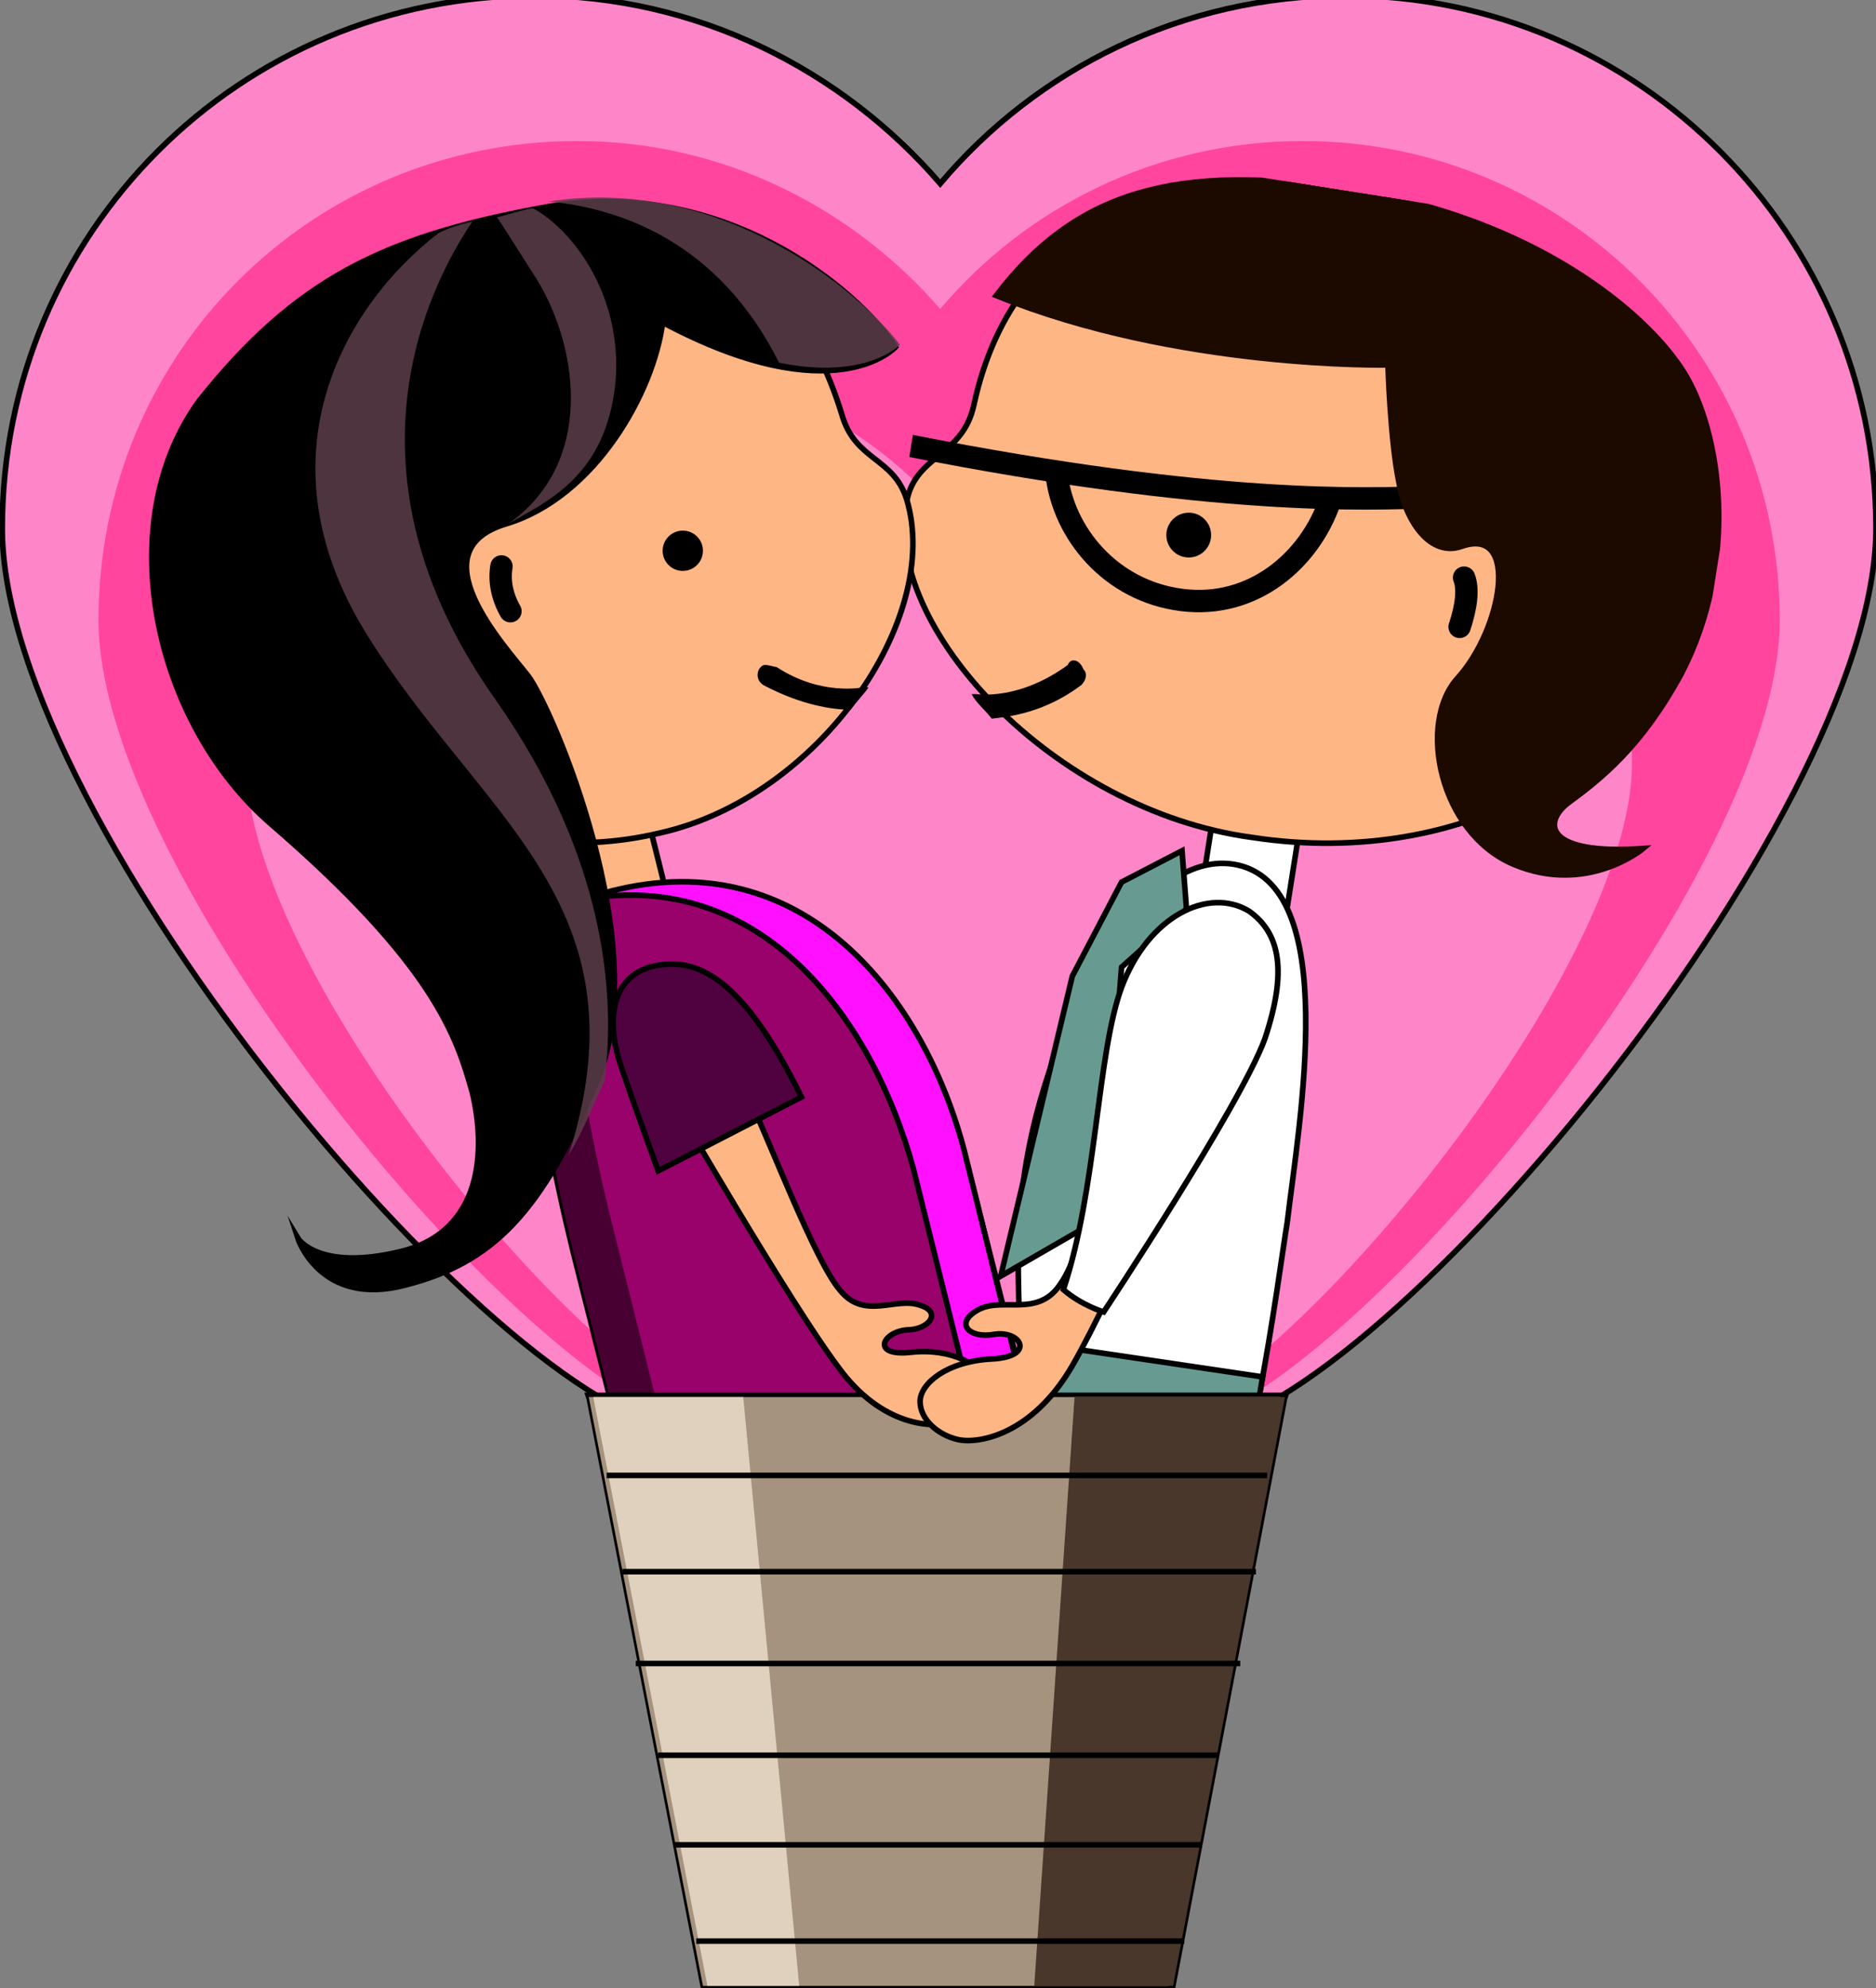 <?xml version="1.0" encoding="utf-8"?>
<!-- Generator: Adobe Illustrator 18.1.1, SVG Export Plug-In . SVG Version: 6.00 Build 0)  -->
<svg version="1.1" id="g-b" xmlns="http://www.w3.org/2000/svg" xmlns:xlink="http://www.w3.org/1999/xlink" x="0px" y="0px"
	 width="83.8px" height="88.8px" viewBox="-469 340.2 83.8 88.8" enable-background="new -469 340.2 83.8 88.8"
	 xml:space="preserve">
<rect x="-469" y="340.2" width="83.8" height="88.8" fill="#808080" stroke="none"/>
<g>
	<g>
		<path fill="#FF85C9" stroke="#000000" stroke-width="0.25" stroke-miterlimit="10" d="M-416,404.1c8,0,30.8-27.2,30.8-40.3
			c0-13.1-10.6-23.8-23.7-23.8c-7.3,0-13.8,3.3-18.1,8.4c-4.4-5.1-10.9-8.4-18.1-8.4c-13.2,0-23.8,10.6-23.8,23.8
			c0,13.2,22.9,40.3,30.8,40.3H-416z"/>
		<path fill="#FF459E" d="M-417.2,404.1c7.2,0,27.7-24.4,27.7-36.2c0-11.8-9.5-21.4-21.3-21.4c-6.6,0-12.4,3-16.2,7.5
			c-4-4.6-9.8-7.5-16.2-7.5c-11.9,0-21.4,9.5-21.4,21.4s20.6,36.2,27.7,36.2H-417.2z"/>
		<path fill="#FF85C9" d="M-418.9,404.1c5.9,0,22.8-20.1,22.8-29.8s-7.8-17.6-17.5-17.6c-5.4,0-10.2,2.4-13.4,6.2
			c-3.3-3.8-8.1-6.2-13.4-6.2c-9.8,0-17.6,7.8-17.6,17.6c0,9.8,16.9,29.8,22.8,29.8H-418.9z"/>
	</g>
	<g id="boy-to-left">
		<g>
			<g>
				<defs>

						<rect id="SVGID_1_" x="-431" y="348.2" transform="matrix(0.988 0.156 -0.156 0.988 54.074 69.223)" width="36.4" height="60"/>
				</defs>
				<clipPath id="SVGID_2_">
					<use xlink:href="#SVGID_1_"  overflow="visible"/>
				</clipPath>
				<g clip-path="url(#SVGID_2_)">

						<rect x="-415.1" y="376" transform="matrix(0.988 0.156 -0.156 0.988 54.069 69.278)" fill="#FFFFFF" stroke="#000000" stroke-width="0.25" stroke-miterlimit="10" width="3.9" height="4.4"/>
					<path id="baloon-skin-boy-to-left" fill="#FFB685" stroke="#000000" stroke-width="0.25" stroke-miterlimit="10" d="
						M-413.1,377.6c9.7,1.5,18.5-3.6,19.7-11.6s-5.6-15.8-15.3-17.3c-7.1-1.1-14.9,0.8-16.8,9.6c-0.5,2.3-2.6,2.2-3,4.3
						C-429.6,368.2-421.9,376.4-413.1,377.6z"/>
					<g>
						<path d="M-420.6,370.1c0.2,0.2,0.1,0.5-0.1,0.7c-1.6,1.2-3.1,1.4-4,1.5c-0.3-0.4-0.7-0.7-0.9-1.1c0.1,0,0.1,0,0.2,0
							s1.9,0.3,4.1-1.3C-421.2,369.6-420.8,369.6-420.6,370.1z"/>
						<circle cx="-415.9" cy="364.1" r="1"/>
						<path fill="none" stroke="#000000" stroke-linecap="round" stroke-miterlimit="10" d="M-403.8,368.2c0.3-0.9,0.4-1.7,0.2-2.2"
							/>
					</g>
					<path fill="#FFFFFF" stroke="#000000" stroke-width="0.25" stroke-miterlimit="10" d="M-412.8,402.8c0.7-3.7,1.1-6.8,1.3-8
						c0.5-4.3,2.5-15.2-2.4-16c-4.5-0.7-9,8.4-9.5,15.3c-0.2,1.6-0.1,4,0,7C-423.4,401.1-412.8,402.8-412.8,402.8z"/>
					<g>
						<path fill="none" stroke="#000000" stroke-miterlimit="10" d="M-428.4,360.1c13.7,2.7,20.5,2.4,23.3,2.3"/>
						<path fill="none" stroke="#000000" stroke-linecap="round" stroke-miterlimit="10" d="M-421.8,361.4c0.3,2.6,2.4,5.2,5.6,5.6
							s5.7-1.8,6.6-4.4"/>
					</g>
					<path fill="#679B91" stroke="#000000" stroke-width="0.25" stroke-miterlimit="10" d="M-423.4,400.1c0.4,10,3.8,28.4,5.3,26.1
						c2.1-3.5,3.9-14.9,5.5-24.5L-423.4,400.1z"/>
					<polygon fill="#679B91" stroke="#000000" stroke-width="0.25" stroke-miterlimit="10" points="-416,380.8 -418.9,383.4
						-419.8,394.6 -424.3,397.2 -421.1,383.8 -418.9,379.6 -416.2,378.2 					"/>
					<path id="baloon-hair-boy-to-left" fill="#1C0A01" stroke="#1C0A01" stroke-width="0.25" stroke-miterlimit="10" d="
						M-399,376.1c1.5-1.1,3.3-2.5,5.1-5.8c2.6-5,1.8-10.8,0.1-13.5c-1.7-2.7-6.7-6.8-14.7-8.1c-8-1.3-12.5,0.1-16,4.7
						c8.1,3.3,17.5,3.1,17.5,3.1s0.1,3.4,0.5,5.3c0.3,1.7,1.4,3.3,2.8,2.8c2.6-0.9,1.8,3.7-0.2,5.9c-1.8,2-0.8,6.9,2.5,8.3
						s5.8-0.7,5.8-0.7C-399.9,378.4-400.1,377-399,376.1z"/>
				</g>
			</g>
		</g>
	</g>
	<g id="girl-to-right">
		<g>

				<rect id="baloon-skin-girl-to-right-neck" x="-443.3" y="377.5" transform="matrix(0.97 -0.242 0.242 0.97 -104.935 -95.521)" fill="#FFB685" stroke="#000000" stroke-width="0.25" stroke-miterlimit="10" width="3.7" height="4.2"/>
			<path id="baloon-skin-girl-to-right-head" fill="#FFB685" stroke="#000000" stroke-width="0.25" stroke-miterlimit="10" d="
				M-439.5,377.4c-7.9,1.9-15.7-2.5-17.5-9.9s3-15,10.8-16.9c5.8-1.5,12.3-0.1,14.8,8.1c0.6,2.1,2.3,1.9,2.9,3.8
				C-426.9,367.8-432.4,375.8-439.5,377.4z"/>
		</g>
		<path fill="#99026B" stroke="#000000" stroke-width="0.25" stroke-miterlimit="10" d="M-443.4,396.1l3.5,13.9l17.5-4.4l-3.5-13.8
			l0,0c-1.8-7-7.2-13.9-15.8-11.7C-446.5,381.1-445.1,389.1-443.4,396.1L-443.4,396.1z"/>
		<path fill="#470031" d="M-443.4,396.1l3.5,13.9l1.9-0.5l-3.6-14.4l0,0c-1.4-5.6-2.5-11.7-0.8-14.8
			C-446.3,382-445,389.4-443.4,396.1L-443.4,396.1z"/>
		<path fill="#FF11FF" stroke="#000000" stroke-width="0.25" stroke-miterlimit="10" d="M-428.2,392.4l3.4,13.7l2.3-0.6l-3.4-13.8
			l0,0c-1.8-7-7.2-13.9-15.8-11.7c-0.3,0.1-0.5,0.1-0.8,0.3C-434.8,379.2-430,385.8-428.2,392.4L-428.2,392.4z"/>
		<path id="baloon-hair-girl-to-right" stroke="#000000" stroke-width="0.25" stroke-miterlimit="10" d="M-444.9,349.5
			c-7,1.3-10.9,3.2-15.2,8.6c-4,5.5-2,14.4,3.2,18.9c7.3,6.3,8.3,9.5,9,12c0.6,2.5,0.5,6.2-3.2,7.1s-4.6-0.6-4.6-0.6s1,3.1,4.8,2.1
			c3.9-1,6.1-3.2,8.6-9.2s-2-16.5-3.1-18c-1.1-1.4-5-5.6-1-6.8s6.6-5.9,7-9c7.7,4.1,10.4,1.1,10.4,1.1
			C-430.6,353.2-436.8,347.9-444.9,349.5z"/>
		<path opacity="0.85" fill="#5B3E49" enable-background="new    " d="M-447.9,350.1c-0.5,0.1-1.1,0.3-1.5,0.5
			c-4.4,3.4-8,10.1-3.3,17.8c5.1,8.3,12.7,12.1,9.1,23.4c0.6-1,1-2,1.6-3.3c0.5-3.8,0.1-10-4.9-17.1
			C-454.1,361.2-449.8,352.9-447.9,350.1z"/>
		<path opacity="0.85" fill="#5B3E49" enable-background="new    " d="M-444.5,349.2c3.2,0.3,7.6,1.8,10.3,7.2l0,0
			c3.9,0.8,5.4-0.8,5.4-0.8C-430.6,353.2-436.8,348-444.5,349.2z"/>
		<path opacity="0.85" fill="#5B3E49" enable-background="new    " d="M-446.3,363.6c1.7-1,4.4-2.1,4.8-6.4c0.3-3.9-2-6.8-3.7-7.7
			c-0.6,0.1-1.1,0.3-1.6,0.4c0.4,0.6,0.9,1.4,1.6,2.5C-443.2,355.4-442.3,360.8-446.3,363.6z"/>
		<path d="M-435.1,370.1c-0.1,0.2-0.1,0.5,0.2,0.7c1.7,0.9,3.1,1.1,3.9,1.1c0.2-0.3,0.6-0.7,0.8-1c-0.1,0-0.1,0-0.2,0
			s-1.9,0.4-3.9-0.9C-434.8,369.9-434.9,369.8-435.1,370.1z"/>
		<circle cx="-438.5" cy="364.8" r="0.9"/>
		<path fill="none" stroke="#000000" stroke-linecap="round" stroke-miterlimit="10" d="M-446.2,367.5c-0.4-0.7-0.5-1.4-0.4-2"/>
	</g>
	<g>
		<g>
			<polygon fill="#A5937F" points="-437.6,429 -442.8,402.5 -411.5,402.5 -416.5,429 			"/>
			<path d="M-411.8,402.6l-5,26.3h-20.8l-5.1-26.3H-411.8 M-411.4,402.4h-0.3h-30.9h-0.3l0.1,0.3l5.1,26.3v0.2h0.2h20.8h0.2V429
				l5-26.3L-411.4,402.4L-411.4,402.4z"/>
		</g>
		<polygon fill="#E0D1BE" points="-435.8,402.6 -442.5,402.6 -437.4,428.9 -433.3,428.9 		"/>
		<polygon fill="#48372A" points="-422.8,428.9 -416.6,428.9 -411.6,402.6 -421,402.6 		"/>
		<line fill="none" stroke="#000000" stroke-width="0.25" stroke-miterlimit="10" x1="-441.9" y1="406.1" x2="-412.4" y2="406.1"/>
		<line fill="none" stroke="#000000" stroke-width="0.25" stroke-miterlimit="10" x1="-441.2" y1="410.4" x2="-412.9" y2="410.4"/>
		<line fill="none" stroke="#000000" stroke-width="0.25" stroke-miterlimit="10" x1="-440.6" y1="414.5" x2="-413.6" y2="414.5"/>
		<line fill="none" stroke="#000000" stroke-width="0.25" stroke-miterlimit="10" x1="-439.6" y1="418.6" x2="-414.6" y2="418.6"/>
		<line fill="none" stroke="#000000" stroke-width="0.25" stroke-miterlimit="10" x1="-438.9" y1="422.6" x2="-415.3" y2="422.6"/>
		<line fill="none" stroke="#000000" stroke-width="0.25" stroke-miterlimit="10" x1="-437.9" y1="426.9" x2="-416.1" y2="426.9"/>
	</g>
	<g id="girl-to-right-hands">
		<path id="baloon-skin-girl-to-right-hand" fill="#FFB685" stroke="#000000" stroke-width="0.25" stroke-miterlimit="10" d="
			M-438.8,389.6c0,0,5.1,8.8,7.2,11.6c2,2.8,4.4,2.8,5.2,2.5c0.9-0.3,1.5-1.1,1.4-1.8c-0.1-0.7-1.5-1.5-3.3-1.3s-1.3-0.9-0.2-1
			c1,0,1.6-0.8,0.6-1.1c-1.1-0.4-2.5,0.7-3.6-0.7c-1.1-1.3-3.2-6.8-3.8-8C-436.6,387.1-438.8,389.6-438.8,389.6z"/>
		<path fill="#4F023F" stroke="#000000" stroke-width="0.25" stroke-miterlimit="10" d="M-440,383.4c-1.9,0.6-1.8,2.8-1.3,4.3
			s1.7,4.8,1.7,4.8l6.4-3.3C-436,383.5-438.1,382.9-440,383.4z"/>
	</g>
	<g id="boy-to-left-hands">
		<path id="baloon-skin-boy-to-left-hand" fill="#FFB685" stroke="#000000" stroke-width="0.25" stroke-miterlimit="10" d="
			M-414.9,388.1c0,0-4.4,10-6.2,13.1c-1.8,3.1-4.2,3.5-5.1,3.3s-1.7-0.9-1.7-1.7c0-0.8,1.2-1.8,3.2-1.9s1.3-1.3,0.1-1.1
			c-1.1,0.2-1.8-0.5-0.7-1.1c1.1-0.6,2.7,0.4,3.7-1.2c1-1.4,2.5-7.5,3-8.9C-417.5,385.8-414.9,388.1-414.9,388.1z"/>
		<path fill="#FFFFFF" stroke="#000000" stroke-width="0.25" stroke-miterlimit="10" d="M-412.5,386.6c-1.1,3-7.2,12.2-7.2,12.2
			s-1-0.3-1.8-1c1.5-4.5,1.5-10.5,2.6-13.5c1.2-3.2,3.9-4.5,5.7-3.4C-411.8,381.9-411.5,383.6-412.5,386.6z"/>
	</g>
</g>
</svg>
